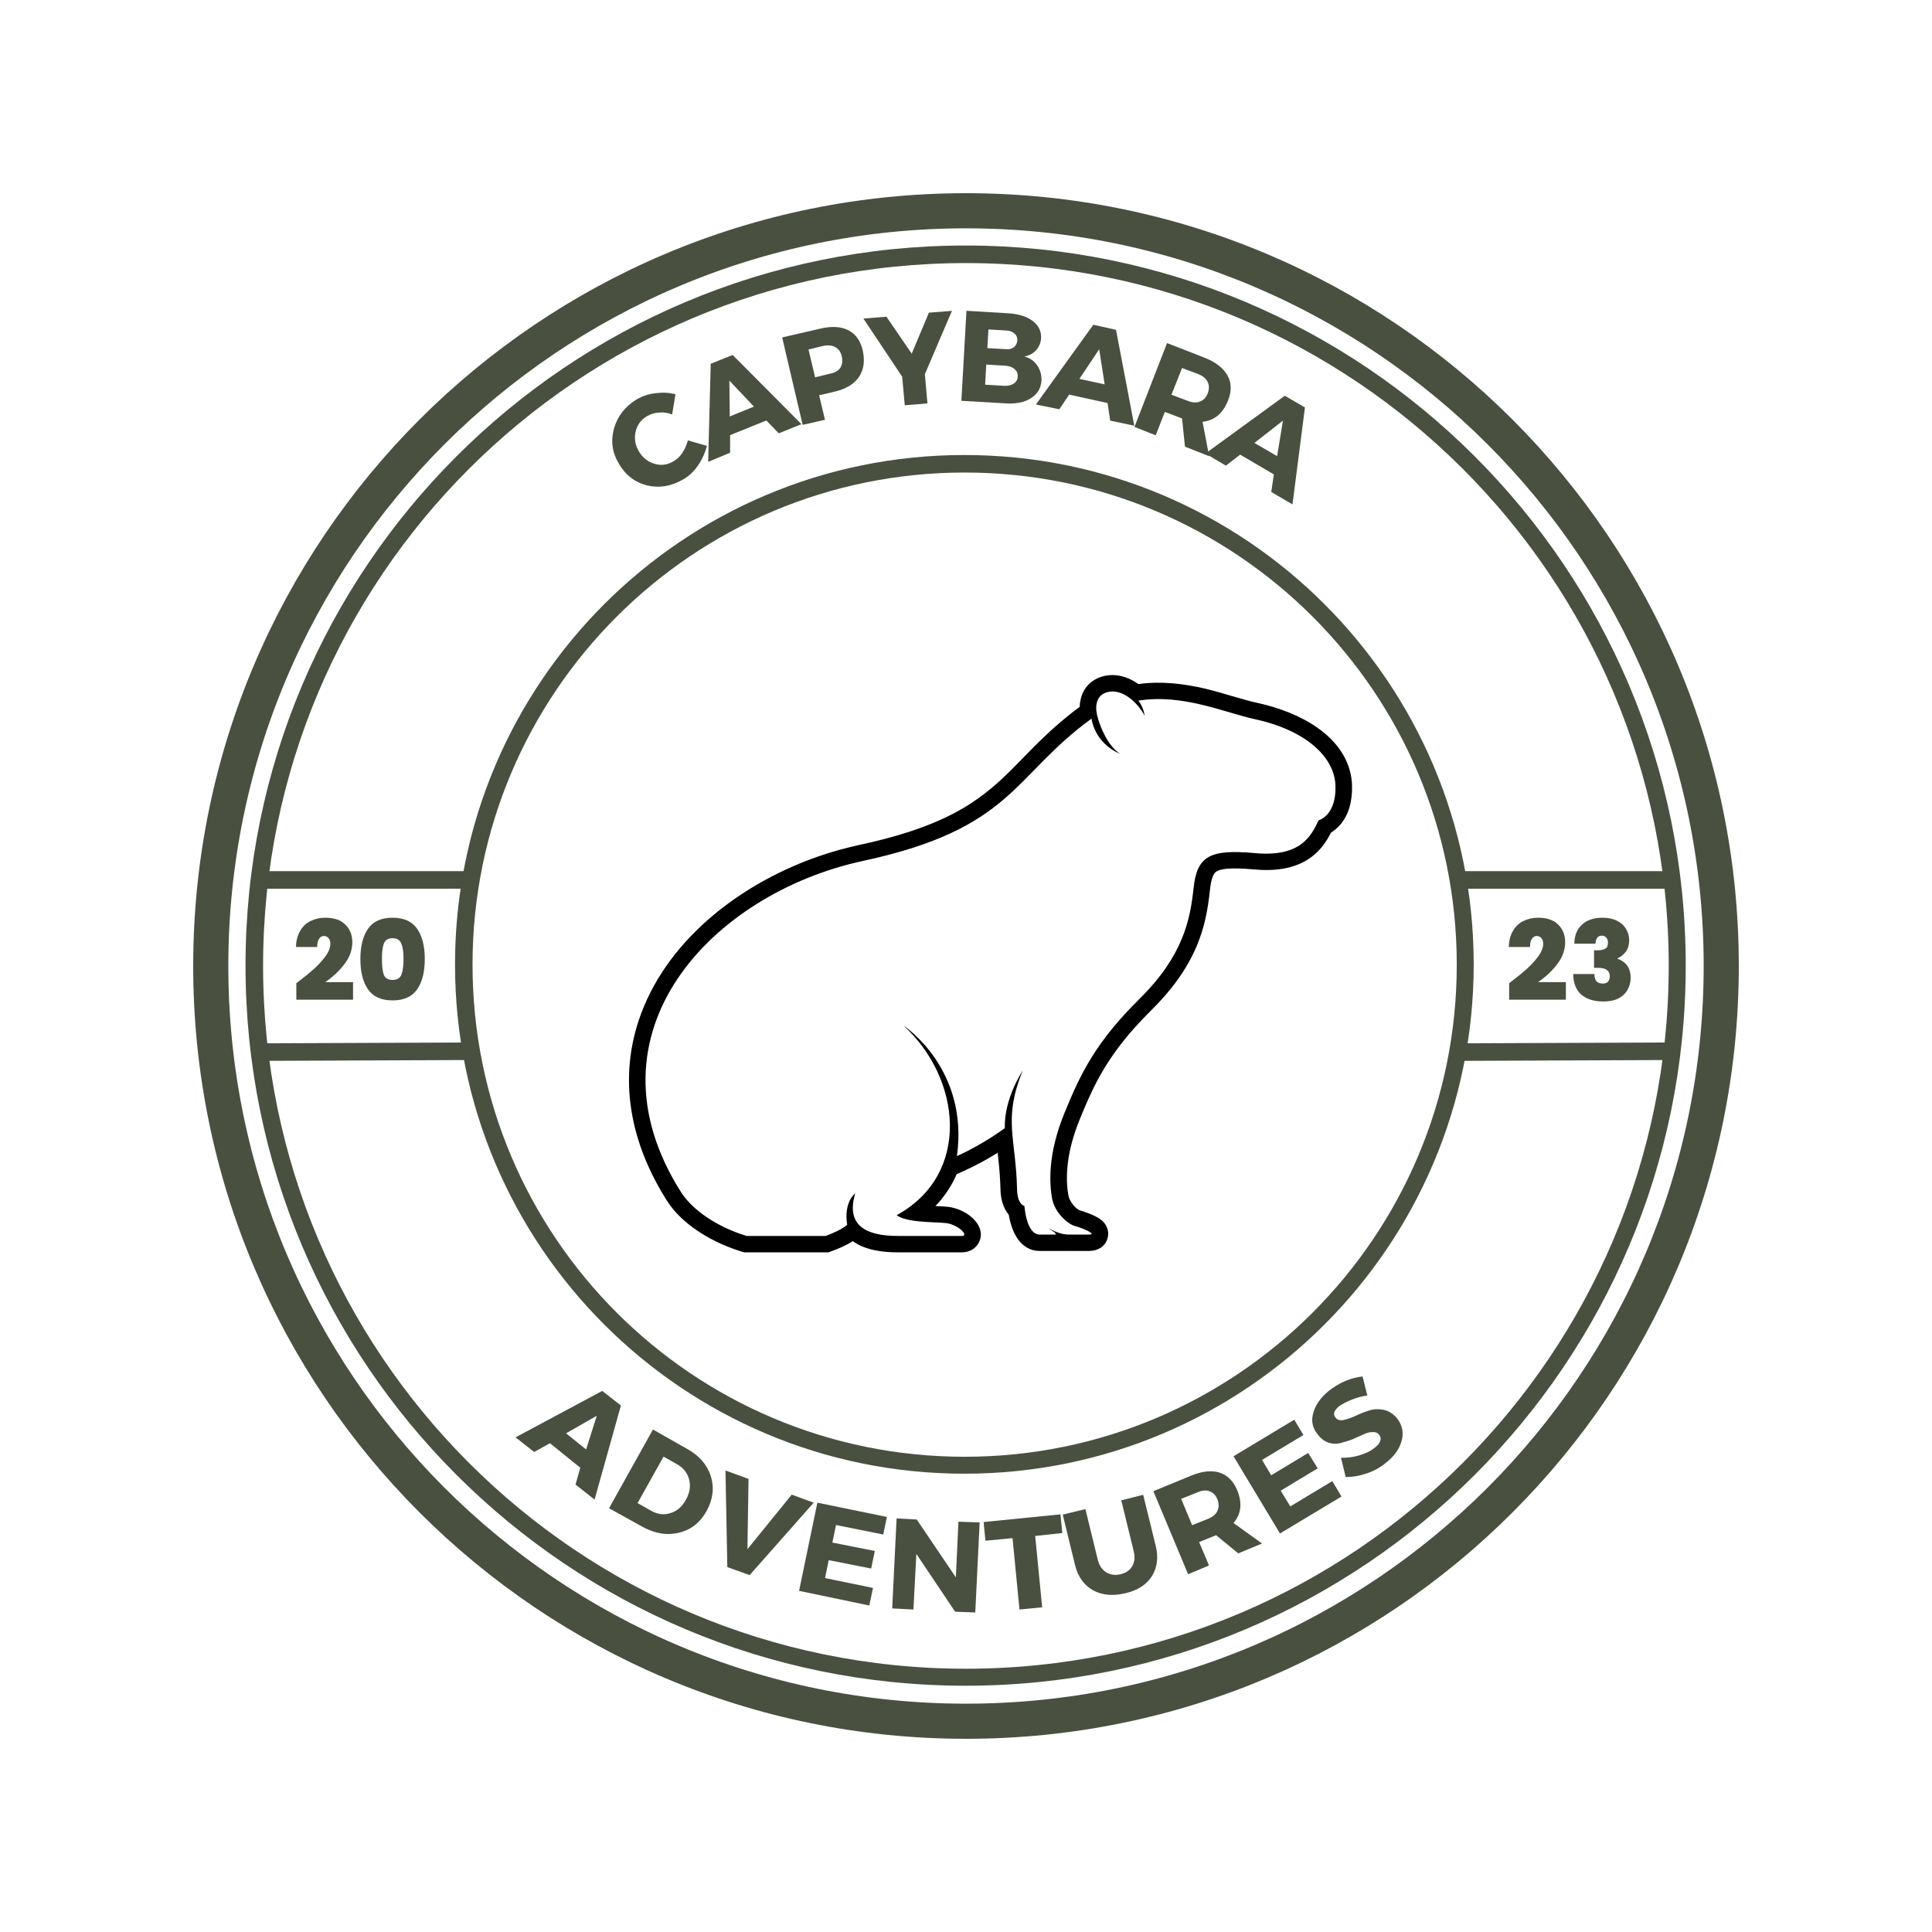 <svg xmlns="http://www.w3.org/2000/svg" xmlns:xlink="http://www.w3.org/1999/xlink" width="110" zoomAndPan="magnify" viewBox="0 0 82.5 82.5" height="110" preserveAspectRatio="xMidYMid meet" version="1.0"><defs><g/><clipPath id="273b9f9a38"><path d="M 26 28.73 L 57.75 28.73 L 57.75 53.48 L 26 53.48 Z M 26 28.73 " clip-rule="nonzero"/></clipPath><clipPath id="a7a0dec8f8"><path d="M 8.25 8.25 L 74.25 8.25 L 74.25 74.25 L 8.25 74.25 Z M 8.25 8.25 " clip-rule="nonzero"/></clipPath><clipPath id="24c55a32e4"><path d="M 41.25 8.25 C 23.023 8.25 8.25 23.023 8.25 41.25 C 8.25 59.477 23.023 74.25 41.25 74.25 C 59.477 74.25 74.25 59.477 74.25 41.25 C 74.25 23.023 59.477 8.25 41.25 8.25 " clip-rule="nonzero"/></clipPath><clipPath id="f937b55b04"><path d="M 10.484 10.484 L 71.984 10.484 L 71.984 71.984 L 10.484 71.984 Z M 10.484 10.484 " clip-rule="nonzero"/></clipPath><clipPath id="20fb53a132"><path d="M 41.234 10.484 C 24.25 10.484 10.484 24.25 10.484 41.234 C 10.484 58.215 24.25 71.984 41.234 71.984 C 58.215 71.984 71.984 58.215 71.984 41.234 C 71.984 24.25 58.215 10.484 41.234 10.484 " clip-rule="nonzero"/></clipPath><clipPath id="e32064ca26"><path d="M 19.43 19.43 L 62.93 19.43 L 62.93 62.93 L 19.43 62.93 Z M 19.43 19.43 " clip-rule="nonzero"/></clipPath><clipPath id="6291cd48d7"><path d="M 41.18 19.43 C 29.168 19.43 19.43 29.168 19.43 41.18 C 19.43 53.191 29.168 62.93 41.18 62.93 C 53.191 62.93 62.93 53.191 62.93 41.18 C 62.93 29.168 53.191 19.43 41.18 19.43 " clip-rule="nonzero"/></clipPath></defs><g clip-path="url(#273b9f9a38)"><path fill="#000000" d="M 36.414 53 C 36.953 53.387 37.688 53.477 38.336 53.477 C 39.25 53.477 40.164 53.477 41.078 53.477 C 41.379 53.477 41.656 53.332 41.797 53.062 C 42.035 52.609 41.75 52.16 41.387 51.895 C 41.121 51.699 40.789 51.566 40.457 51.531 C 40.355 51.52 40.164 51.512 39.945 51.5 C 40.34 51.09 40.637 50.629 40.852 50.141 L 41.16 50 C 41.656 49.777 42.137 49.516 42.602 49.227 C 42.605 49.273 42.613 49.316 42.617 49.363 C 42.672 49.844 42.711 50.316 42.723 50.801 C 42.73 51.168 42.832 51.59 43.078 51.875 C 43.195 52.598 43.562 53.418 44.402 53.418 L 45.559 53.418 L 45.559 53.414 C 45.582 53.414 45.605 53.418 45.629 53.418 L 46.5 53.418 C 46.867 53.418 47.203 53.238 47.301 52.855 C 47.371 52.578 47.266 52.301 47.055 52.117 C 46.988 52.062 46.918 52.016 46.848 51.977 C 46.73 51.91 46.605 51.855 46.48 51.809 C 46.355 51.762 46.227 51.715 46.098 51.68 C 45.898 51.594 45.66 51.266 45.625 51.059 C 45.43 49.992 45.691 48.82 46.094 47.832 C 46.281 47.367 46.477 46.906 46.699 46.453 C 47.336 45.16 48.141 44.152 49.164 43.137 C 49.98 42.332 50.672 41.426 51.113 40.371 C 51.438 39.59 51.582 38.824 51.668 37.992 C 51.691 37.797 51.742 37.395 51.898 37.25 C 52.164 37 53.203 37.098 53.527 37.125 C 54.367 37.203 55.258 37.129 55.961 36.625 C 56.367 36.332 56.621 35.973 56.836 35.555 C 56.977 35.465 57.109 35.355 57.211 35.238 C 57.621 34.781 57.75 34.152 57.734 33.555 C 57.734 33.445 57.723 33.336 57.707 33.227 C 57.43 31.375 55.414 30.395 53.762 30.031 C 52.996 29.863 52.242 29.594 51.477 29.41 C 50.527 29.188 49.578 29.078 48.613 29.211 C 48.168 28.898 47.637 28.738 47.102 28.879 C 46.438 29.059 46.125 29.586 46.105 30.184 C 45.52 30.613 44.98 31.082 44.457 31.59 C 44.008 32.023 43.582 32.48 43.137 32.922 C 42.43 33.621 41.742 34.184 40.863 34.66 C 39.586 35.355 38.105 35.777 36.688 36.082 C 36.121 36.207 35.562 36.359 35.016 36.547 C 31.762 37.656 28.605 40 27.379 43.277 C 26.344 46.047 26.926 48.824 28.48 51.273 C 29.152 52.336 30.488 53.086 31.672 53.445 L 31.773 53.477 L 35.379 53.477 L 35.492 53.434 C 35.773 53.336 36.133 53.184 36.414 53 Z M 29.078 50.902 C 29.566 51.672 30.625 52.395 31.879 52.777 L 35.258 52.777 C 35.543 52.676 35.988 52.477 36.176 52.301 C 36.02 51.316 36.52 50.961 36.52 50.961 C 36.094 52.379 37.055 52.777 38.336 52.777 C 39.25 52.777 40.164 52.777 41.078 52.777 C 41.391 52.777 40.922 52.285 40.383 52.227 C 39.844 52.172 38.727 52.215 38.289 51.891 C 41.496 50.137 41.047 46.035 38.582 43.797 C 38.582 43.797 41.383 45.621 40.863 49.367 C 41.348 49.148 42.094 48.762 42.906 48.176 C 42.871 46.902 43.672 45.719 43.672 45.719 C 42.82 47.797 43.383 48.59 43.43 50.785 C 43.441 51.441 43.746 51.5 43.746 51.5 C 43.746 51.5 43.82 52.719 44.402 52.719 L 45.074 52.719 C 45.113 52.625 44.895 52.559 44.793 52.461 C 44.973 52.555 45.316 52.719 45.629 52.719 L 46.5 52.719 C 46.883 52.719 46.203 52.43 45.906 52.355 C 45.613 52.281 45.039 51.793 44.926 51.18 C 44.816 50.57 44.727 49.32 45.438 47.57 C 46.145 45.82 46.809 44.48 48.668 42.645 C 50.523 40.805 50.82 39.289 50.969 37.918 C 51.113 36.547 51.676 36.254 53.594 36.43 C 55.512 36.605 55.98 35.73 56.305 35.031 C 56.305 35.031 57.059 34.84 57.027 33.574 C 57 32.305 55.73 31.18 53.605 30.715 C 52.254 30.418 50.508 29.617 48.609 29.918 C 48.836 30.199 48.879 30.566 48.879 30.566 C 48.617 30.047 47.938 29.379 47.289 29.555 C 46.836 29.676 46.746 30.102 46.848 30.543 C 46.984 31.086 47.332 31.879 47.832 32.188 C 47.832 32.188 46.812 31.832 46.609 30.688 C 43.242 33.125 43.281 35.379 36.84 36.766 C 30.445 38.145 24.75 44.066 29.078 50.902 Z M 29.078 50.902 " fill-opacity="1" fill-rule="evenodd"/></g><g clip-path="url(#a7a0dec8f8)"><g clip-path="url(#24c55a32e4)"><path stroke-linecap="butt" transform="matrix(0.75, 0, 0, 0.75, 8.25, 8.25)" fill="none" stroke-linejoin="miter" d="M 44 -0 C 19.698 -0 -0 19.698 -0 44 C -0 68.302 19.698 88 44 88 C 68.302 88 88 68.302 88 44 C 88 19.698 68.302 -0 44 -0 " stroke="#4a5040" stroke-width="4" stroke-opacity="1" stroke-miterlimit="4"/></g></g><g clip-path="url(#f937b55b04)"><g clip-path="url(#20fb53a132)"><path stroke-linecap="butt" transform="matrix(0.75, 0, 0, 0.75, 10.482, 10.482)" fill="none" stroke-linejoin="miter" d="M 41.018 0.003 C 18.364 0.003 0.003 18.364 0.003 41.018 C 0.003 63.667 18.364 82.034 41.018 82.034 C 63.667 82.034 82.034 63.667 82.034 41.018 C 82.034 18.364 63.667 0.003 41.018 0.003 " stroke="#4a5040" stroke-width="2" stroke-opacity="1" stroke-miterlimit="4"/></g></g><g clip-path="url(#e32064ca26)"><g clip-path="url(#6291cd48d7)"><path stroke-linecap="butt" transform="matrix(0.748, 0, 0, 0.748, 19.43, 19.43)" fill="none" stroke-linejoin="miter" d="M 29.094 0 C 13.027 0 0 13.027 0 29.094 C 0 45.161 13.027 58.188 29.094 58.188 C 45.161 58.188 58.188 45.161 58.188 29.094 C 58.188 13.027 45.161 0 29.094 0 " stroke="#4a5040" stroke-width="2" stroke-opacity="1" stroke-miterlimit="4"/></g></g><path stroke-linecap="butt" transform="matrix(0.765, 0, 0, 0.75, 11.235, 37.201)" fill="none" stroke-linejoin="miter" d="M -0.001 0.498 L 11.77 0.498 " stroke="#4a5040" stroke-width="1" stroke-opacity="1" stroke-miterlimit="4"/><path stroke-linecap="butt" transform="matrix(0.765, 0, 0, 0.75, 62.452, 37.201)" fill="none" stroke-linejoin="miter" d="M 0.001 0.498 L 11.772 0.498 " stroke="#4a5040" stroke-width="1" stroke-opacity="1" stroke-miterlimit="4"/><path stroke-linecap="butt" transform="matrix(0.765, -0.003, 0.003, 0.75, 11.233, 44.549)" fill="none" stroke-linejoin="miter" d="M -0.001 0.502 L 11.77 0.501 " stroke="#4a5040" stroke-width="1" stroke-opacity="1" stroke-miterlimit="4"/><path stroke-linecap="butt" transform="matrix(0.765, -0.003, 0.003, 0.75, 62.451, 44.549)" fill="none" stroke-linejoin="miter" d="M 0.001 0.502 L 11.772 0.501 " stroke="#4a5040" stroke-width="1" stroke-opacity="1" stroke-miterlimit="4"/><g fill="#4a5040" fill-opacity="1"><g transform="translate(27.296, 21.524)"><g><path d="M -0.109 -4.469 C 0.141 -4.613 0.41 -4.703 0.703 -4.734 C 1.004 -4.773 1.285 -4.758 1.547 -4.688 L 1.406 -3.828 C 1.219 -3.898 1.031 -3.926 0.844 -3.906 C 0.656 -3.895 0.484 -3.844 0.328 -3.75 C 0.066 -3.594 -0.094 -3.367 -0.156 -3.078 C -0.219 -2.797 -0.172 -2.52 -0.016 -2.25 C 0.148 -1.977 0.375 -1.801 0.656 -1.719 C 0.938 -1.633 1.207 -1.672 1.469 -1.828 C 1.613 -1.91 1.738 -2.031 1.844 -2.188 C 1.945 -2.344 2.023 -2.52 2.078 -2.719 L 2.891 -2.484 C 2.816 -2.191 2.691 -1.914 2.516 -1.656 C 2.336 -1.395 2.129 -1.195 1.891 -1.062 C 1.379 -0.758 0.859 -0.672 0.328 -0.797 C -0.191 -0.93 -0.594 -1.242 -0.875 -1.734 C -1.156 -2.203 -1.223 -2.695 -1.078 -3.219 C -0.93 -3.75 -0.609 -4.164 -0.109 -4.469 Z M -0.109 -4.469 "/></g></g></g><g fill="#4a5040" fill-opacity="1"><g transform="translate(30.271, 19.706)"><g><path d="M 2.453 -1.75 L 0.906 -1.125 L 0.906 -0.375 L -0.031 0.016 L 0.078 -4.172 L 1.016 -4.547 L 3.953 -1.594 L 2.984 -1.203 Z M 1.922 -2.344 L 0.875 -3.453 L 0.891 -1.922 Z M 1.922 -2.344 "/></g></g></g><g fill="#4a5040" fill-opacity="1"><g transform="translate(33.9, 18.237)"><g><path d="M -0.5 -3.828 L 1.125 -4.203 C 1.602 -4.316 2 -4.297 2.312 -4.141 C 2.633 -3.984 2.844 -3.695 2.938 -3.281 C 3.039 -2.832 2.988 -2.453 2.781 -2.141 C 2.57 -1.836 2.227 -1.629 1.75 -1.516 L 1.078 -1.359 L 1.328 -0.312 L 0.375 -0.094 Z M 0.625 -3.312 L 0.906 -2.125 L 1.547 -2.281 C 1.754 -2.32 1.898 -2.406 1.984 -2.531 C 2.066 -2.656 2.086 -2.816 2.047 -3.016 C 2.004 -3.203 1.914 -3.332 1.781 -3.406 C 1.645 -3.488 1.473 -3.508 1.266 -3.469 Z M 0.625 -3.312 "/></g></g></g><g fill="#4a5040" fill-opacity="1"><g transform="translate(37.244, 17.43)"><g><path d="M 2.25 -1.453 L 2.359 -0.203 L 1.391 -0.125 L 1.281 -1.344 L -0.375 -3.828 L 0.609 -3.906 L 1.688 -2.328 L 2.422 -4.078 L 3.406 -4.156 Z M 2.25 -1.453 "/></g></g></g><g fill="#4a5040" fill-opacity="1"><g transform="translate(40.661, 17.099)"><g><path d="M 0.609 -3.828 L 2.422 -3.719 C 2.859 -3.688 3.195 -3.578 3.438 -3.391 C 3.688 -3.203 3.805 -2.961 3.797 -2.672 C 3.785 -2.461 3.711 -2.285 3.578 -2.141 C 3.453 -2.004 3.285 -1.914 3.078 -1.875 C 3.316 -1.812 3.5 -1.688 3.625 -1.5 C 3.758 -1.312 3.82 -1.094 3.812 -0.844 C 3.789 -0.52 3.641 -0.27 3.359 -0.094 C 3.086 0.082 2.723 0.156 2.266 0.125 L 0.391 0.016 Z M 1.547 -3.031 L 1.5 -2.234 L 2.297 -2.188 C 2.43 -2.176 2.539 -2.203 2.625 -2.266 C 2.719 -2.336 2.77 -2.438 2.781 -2.562 C 2.789 -2.676 2.754 -2.77 2.672 -2.844 C 2.586 -2.926 2.477 -2.973 2.344 -2.984 Z M 1.453 -1.531 L 1.406 -0.672 L 2.203 -0.625 C 2.379 -0.613 2.52 -0.645 2.625 -0.719 C 2.738 -0.789 2.797 -0.895 2.797 -1.031 C 2.805 -1.156 2.758 -1.258 2.656 -1.344 C 2.562 -1.426 2.426 -1.473 2.25 -1.484 Z M 1.453 -1.531 "/></g></g></g><g fill="#4a5040" fill-opacity="1"><g transform="translate(44.265, 17.273)"><g><path d="M 3.031 -0.062 L 1.391 -0.422 L 0.969 0.203 L -0.031 0 L 2.422 -3.406 L 3.391 -3.188 L 4.172 0.906 L 3.141 0.688 Z M 2.906 -0.859 L 2.672 -2.359 L 1.828 -1.094 Z M 2.906 -0.859 "/></g></g></g><g fill="#4a5040" fill-opacity="1"><g transform="translate(48.085, 18.089)"><g><path d="M 2.516 0.984 L 2.391 -0.219 L 2.359 -0.234 L 1.656 -0.5 L 1.266 0.5 L 0.359 0.141 L 1.75 -3.438 L 3.359 -2.812 C 3.828 -2.625 4.148 -2.375 4.328 -2.062 C 4.504 -1.75 4.516 -1.395 4.359 -1 C 4.141 -0.438 3.773 -0.129 3.266 -0.078 L 3.547 1.391 Z M 1.938 -1.234 L 2.641 -0.969 C 2.828 -0.895 2.992 -0.883 3.141 -0.938 C 3.297 -0.988 3.41 -1.102 3.484 -1.281 C 3.555 -1.469 3.555 -1.633 3.484 -1.781 C 3.41 -1.926 3.281 -2.035 3.094 -2.109 L 2.391 -2.375 Z M 1.938 -1.234 "/></g></g></g><g fill="#4a5040" fill-opacity="1"><g transform="translate(51.504, 19.383)"><g><path d="M 2.891 0.875 L 1.453 0.031 L 0.844 0.5 L -0.031 -0.016 L 3.359 -2.484 L 4.219 -1.984 L 3.688 2.156 L 2.781 1.625 Z M 3.031 0.094 L 3.281 -1.422 L 2.062 -0.469 Z M 3.031 0.094 "/></g></g></g><g fill="#4a5040" fill-opacity="1"><g transform="translate(22.045, 61.394)"><g><path d="M 2.734 1.281 L 1.438 0.234 L 0.766 0.609 L -0.031 -0.016 L 3.672 -2 L 4.469 -1.375 L 3.344 2.641 L 2.531 2 Z M 2.984 0.5 L 3.438 -0.938 L 2.125 -0.188 Z M 2.984 0.5 "/></g></g></g><g fill="#4a5040" fill-opacity="1"><g transform="translate(25.663, 64.216)"><g><path d="M 2.219 -3.172 L 3.656 -2.359 C 4.188 -2.066 4.531 -1.676 4.688 -1.188 C 4.844 -0.695 4.785 -0.203 4.516 0.297 C 4.242 0.797 3.848 1.109 3.328 1.234 C 2.816 1.359 2.289 1.27 1.75 0.969 L 0.344 0.188 Z M 2.672 -2.016 L 1.562 -0.031 L 2.172 0.312 C 2.441 0.457 2.711 0.484 2.984 0.391 C 3.254 0.305 3.469 0.117 3.625 -0.172 C 3.789 -0.461 3.836 -0.75 3.766 -1.031 C 3.691 -1.32 3.52 -1.539 3.25 -1.688 Z M 2.672 -2.016 "/></g></g></g><g fill="#4a5040" fill-opacity="1"><g transform="translate(29.667, 66.402)"><g><path d="M 2.344 0.859 L 1.391 0.516 L 1.312 -3.609 L 2.297 -3.25 L 2.25 -0.25 L 4.141 -2.578 L 5.078 -2.234 Z M 2.344 0.859 "/></g></g></g><g fill="#4a5040" fill-opacity="1"><g transform="translate(33.747, 67.855)"><g><path d="M 3.969 -2.328 L 1.953 -2.734 L 1.797 -1.984 L 3.609 -1.625 L 3.453 -0.875 L 1.641 -1.234 L 1.484 -0.469 L 3.531 -0.047 L 3.375 0.703 L 0.375 0.078 L 1.156 -3.688 L 4.125 -3.078 Z M 3.969 -2.328 "/></g></g></g><g fill="#4a5040" fill-opacity="1"><g transform="translate(37.708, 68.667)"><g><path d="M 3.938 0.188 L 3.078 0.156 L 1.422 -2.312 L 1.297 0.062 L 0.391 0.016 L 0.578 -3.828 L 1.438 -3.781 L 3.109 -1.312 L 3.219 -3.688 L 4.125 -3.656 Z M 3.938 0.188 "/></g></g></g><g fill="#4a5040" fill-opacity="1"><g transform="translate(42.346, 68.838)"><g><path d="M 3.016 -3.375 L 1.859 -3.25 L 2.156 -0.203 L 1.188 -0.109 L 0.891 -3.156 L -0.266 -3.047 L -0.344 -3.844 L 2.938 -4.172 Z M 3.016 -3.375 "/></g></g></g><g fill="#4a5040" fill-opacity="1"><g transform="translate(46.005, 68.488)"><g><path d="M 2.812 -4.656 L 3.344 -2.484 C 3.469 -1.992 3.414 -1.562 3.188 -1.188 C 2.957 -0.82 2.578 -0.578 2.047 -0.453 C 1.523 -0.328 1.066 -0.367 0.672 -0.578 C 0.285 -0.797 0.031 -1.148 -0.094 -1.641 L -0.625 -3.812 L 0.344 -4.047 L 0.875 -1.875 C 0.938 -1.633 1.055 -1.457 1.234 -1.344 C 1.422 -1.238 1.625 -1.211 1.844 -1.266 C 2.07 -1.316 2.238 -1.43 2.344 -1.609 C 2.445 -1.785 2.469 -2 2.406 -2.25 L 1.875 -4.422 Z M 2.812 -4.656 "/></g></g></g><g fill="#4a5040" fill-opacity="1"><g transform="translate(50.376, 67.379)"><g><path d="M 2.5 -1.047 L 1.547 -1.828 L 1.531 -1.812 L 0.828 -1.531 L 1.25 -0.531 L 0.359 -0.156 L -1.125 -3.703 L 0.469 -4.359 C 0.938 -4.555 1.344 -4.602 1.688 -4.5 C 2.031 -4.395 2.285 -4.145 2.453 -3.75 C 2.68 -3.195 2.629 -2.727 2.297 -2.344 L 3.516 -1.469 Z M 0.531 -2.25 L 1.234 -2.531 C 1.422 -2.613 1.547 -2.723 1.609 -2.859 C 1.68 -3.004 1.68 -3.172 1.609 -3.359 C 1.535 -3.535 1.422 -3.648 1.266 -3.703 C 1.117 -3.754 0.953 -3.738 0.766 -3.656 L 0.062 -3.375 Z M 0.531 -2.25 "/></g></g></g><g fill="#4a5040" fill-opacity="1"><g transform="translate(54.33, 65.685)"><g><path d="M 1.328 -4.406 L -0.438 -3.344 L -0.047 -2.688 L 1.531 -3.641 L 1.938 -2.984 L 0.359 -2.031 L 0.766 -1.359 L 2.562 -2.438 L 2.953 -1.781 L 0.328 -0.203 L -1.656 -3.5 L 0.938 -5.062 Z M 1.328 -4.406 "/></g></g></g><g fill="#4a5040" fill-opacity="1"><g transform="translate(57.746, 63.59)"><g><path d="M -1.016 -4.188 C -0.555 -4.551 -0.07 -4.758 0.438 -4.812 L 0.641 -4 C 0.41 -3.969 0.18 -3.906 -0.047 -3.812 C -0.273 -3.719 -0.453 -3.625 -0.578 -3.531 C -0.785 -3.352 -0.832 -3.195 -0.719 -3.062 C -0.645 -2.957 -0.531 -2.922 -0.375 -2.953 C -0.227 -2.984 -0.062 -3.039 0.125 -3.125 C 0.32 -3.219 0.52 -3.297 0.719 -3.359 C 0.914 -3.422 1.117 -3.43 1.328 -3.391 C 1.547 -3.348 1.738 -3.227 1.906 -3.031 C 2.133 -2.738 2.203 -2.422 2.109 -2.078 C 2.023 -1.734 1.805 -1.422 1.453 -1.141 C 1.203 -0.93 0.922 -0.773 0.609 -0.672 C 0.305 -0.566 0.008 -0.516 -0.281 -0.516 L -0.484 -1.344 C -0.211 -1.332 0.055 -1.367 0.328 -1.453 C 0.598 -1.535 0.805 -1.641 0.953 -1.766 C 1.078 -1.859 1.156 -1.953 1.188 -2.047 C 1.227 -2.148 1.211 -2.242 1.141 -2.328 C 1.078 -2.41 0.984 -2.445 0.859 -2.438 C 0.734 -2.438 0.598 -2.398 0.453 -2.328 C 0.316 -2.266 0.164 -2.195 0 -2.125 C -0.176 -2.062 -0.344 -2.008 -0.5 -1.969 C -0.664 -1.926 -0.836 -1.93 -1.016 -1.984 C -1.191 -2.047 -1.344 -2.16 -1.469 -2.328 C -1.695 -2.598 -1.766 -2.898 -1.672 -3.234 C -1.586 -3.578 -1.367 -3.895 -1.016 -4.188 Z M -1.016 -4.188 "/></g></g></g><g fill="#4a5040" fill-opacity="1"><g transform="translate(12.498, 42.735)"><g><path d="M 0.156 -0.75 C 0.469 -0.988 0.719 -1.191 0.906 -1.359 C 1.102 -1.535 1.27 -1.719 1.406 -1.906 C 1.539 -2.094 1.609 -2.27 1.609 -2.438 C 1.609 -2.539 1.582 -2.617 1.531 -2.672 C 1.488 -2.734 1.422 -2.766 1.328 -2.766 C 1.242 -2.766 1.176 -2.723 1.125 -2.641 C 1.07 -2.566 1.047 -2.453 1.047 -2.297 L 0.141 -2.297 C 0.148 -2.578 0.211 -2.812 0.328 -3 C 0.441 -3.188 0.586 -3.32 0.766 -3.406 C 0.953 -3.5 1.16 -3.547 1.391 -3.547 C 1.773 -3.547 2.062 -3.445 2.25 -3.25 C 2.445 -3.062 2.547 -2.812 2.547 -2.5 C 2.547 -2.176 2.438 -1.867 2.219 -1.578 C 2 -1.285 1.723 -1.023 1.391 -0.797 L 2.578 -0.797 L 2.578 -0.047 L 0.156 -0.047 Z M 0.156 -0.75 "/></g></g></g><g fill="#4a5040" fill-opacity="1"><g transform="translate(15.201, 42.735)"><g><path d="M 0.188 -1.781 C 0.188 -2.332 0.297 -2.766 0.516 -3.078 C 0.734 -3.391 1.082 -3.547 1.562 -3.547 C 2.039 -3.547 2.391 -3.391 2.609 -3.078 C 2.828 -2.766 2.938 -2.332 2.938 -1.781 C 2.938 -1.227 2.828 -0.797 2.609 -0.484 C 2.391 -0.172 2.039 -0.016 1.562 -0.016 C 1.082 -0.016 0.734 -0.172 0.516 -0.484 C 0.297 -0.797 0.188 -1.227 0.188 -1.781 Z M 2.031 -1.781 C 2.031 -2.07 2 -2.289 1.938 -2.438 C 1.875 -2.594 1.75 -2.672 1.562 -2.672 C 1.375 -2.672 1.25 -2.594 1.188 -2.438 C 1.133 -2.289 1.109 -2.07 1.109 -1.781 C 1.109 -1.488 1.133 -1.266 1.188 -1.109 C 1.25 -0.961 1.375 -0.891 1.562 -0.891 C 1.75 -0.891 1.875 -0.961 1.938 -1.109 C 2 -1.266 2.031 -1.488 2.031 -1.781 Z M 2.031 -1.781 "/></g></g></g><g fill="#4a5040" fill-opacity="1"><g transform="translate(64.288, 42.735)"><g><path d="M 0.156 -0.75 C 0.469 -0.988 0.719 -1.191 0.906 -1.359 C 1.102 -1.535 1.27 -1.719 1.406 -1.906 C 1.539 -2.094 1.609 -2.27 1.609 -2.438 C 1.609 -2.539 1.582 -2.617 1.531 -2.672 C 1.488 -2.734 1.422 -2.766 1.328 -2.766 C 1.242 -2.766 1.176 -2.723 1.125 -2.641 C 1.07 -2.566 1.047 -2.453 1.047 -2.297 L 0.141 -2.297 C 0.148 -2.578 0.211 -2.812 0.328 -3 C 0.441 -3.188 0.586 -3.32 0.766 -3.406 C 0.953 -3.5 1.16 -3.547 1.391 -3.547 C 1.773 -3.547 2.062 -3.445 2.25 -3.25 C 2.445 -3.062 2.547 -2.812 2.547 -2.5 C 2.547 -2.176 2.438 -1.867 2.219 -1.578 C 2 -1.285 1.723 -1.023 1.391 -0.797 L 2.578 -0.797 L 2.578 -0.047 L 0.156 -0.047 Z M 0.156 -0.75 "/></g></g></g><g fill="#4a5040" fill-opacity="1"><g transform="translate(66.991, 42.735)"><g><path d="M 0.234 -2.438 C 0.242 -2.789 0.352 -3.062 0.562 -3.25 C 0.77 -3.445 1.062 -3.547 1.438 -3.547 C 1.676 -3.547 1.879 -3.504 2.047 -3.422 C 2.223 -3.336 2.352 -3.223 2.438 -3.078 C 2.531 -2.93 2.578 -2.77 2.578 -2.594 C 2.578 -2.375 2.523 -2.203 2.422 -2.078 C 2.316 -1.953 2.203 -1.863 2.078 -1.812 L 2.078 -1.797 C 2.453 -1.66 2.641 -1.391 2.641 -0.984 C 2.641 -0.785 2.594 -0.609 2.5 -0.453 C 2.414 -0.305 2.285 -0.188 2.109 -0.094 C 1.93 -0.008 1.723 0.031 1.484 0.031 C 1.086 0.031 0.773 -0.062 0.547 -0.25 C 0.316 -0.445 0.195 -0.742 0.188 -1.141 L 1.094 -1.141 C 1.094 -1.016 1.117 -0.914 1.172 -0.844 C 1.234 -0.77 1.328 -0.734 1.453 -0.734 C 1.547 -0.734 1.617 -0.758 1.672 -0.812 C 1.723 -0.875 1.75 -0.953 1.75 -1.047 C 1.75 -1.172 1.707 -1.258 1.625 -1.312 C 1.551 -1.375 1.426 -1.406 1.25 -1.406 L 1.078 -1.406 L 1.078 -2.156 L 1.25 -2.156 C 1.363 -2.156 1.461 -2.176 1.547 -2.219 C 1.629 -2.258 1.672 -2.348 1.672 -2.484 C 1.672 -2.578 1.645 -2.648 1.594 -2.703 C 1.551 -2.754 1.488 -2.781 1.406 -2.781 C 1.312 -2.781 1.242 -2.742 1.203 -2.672 C 1.16 -2.609 1.141 -2.531 1.141 -2.438 Z M 0.234 -2.438 "/></g></g></g></svg>